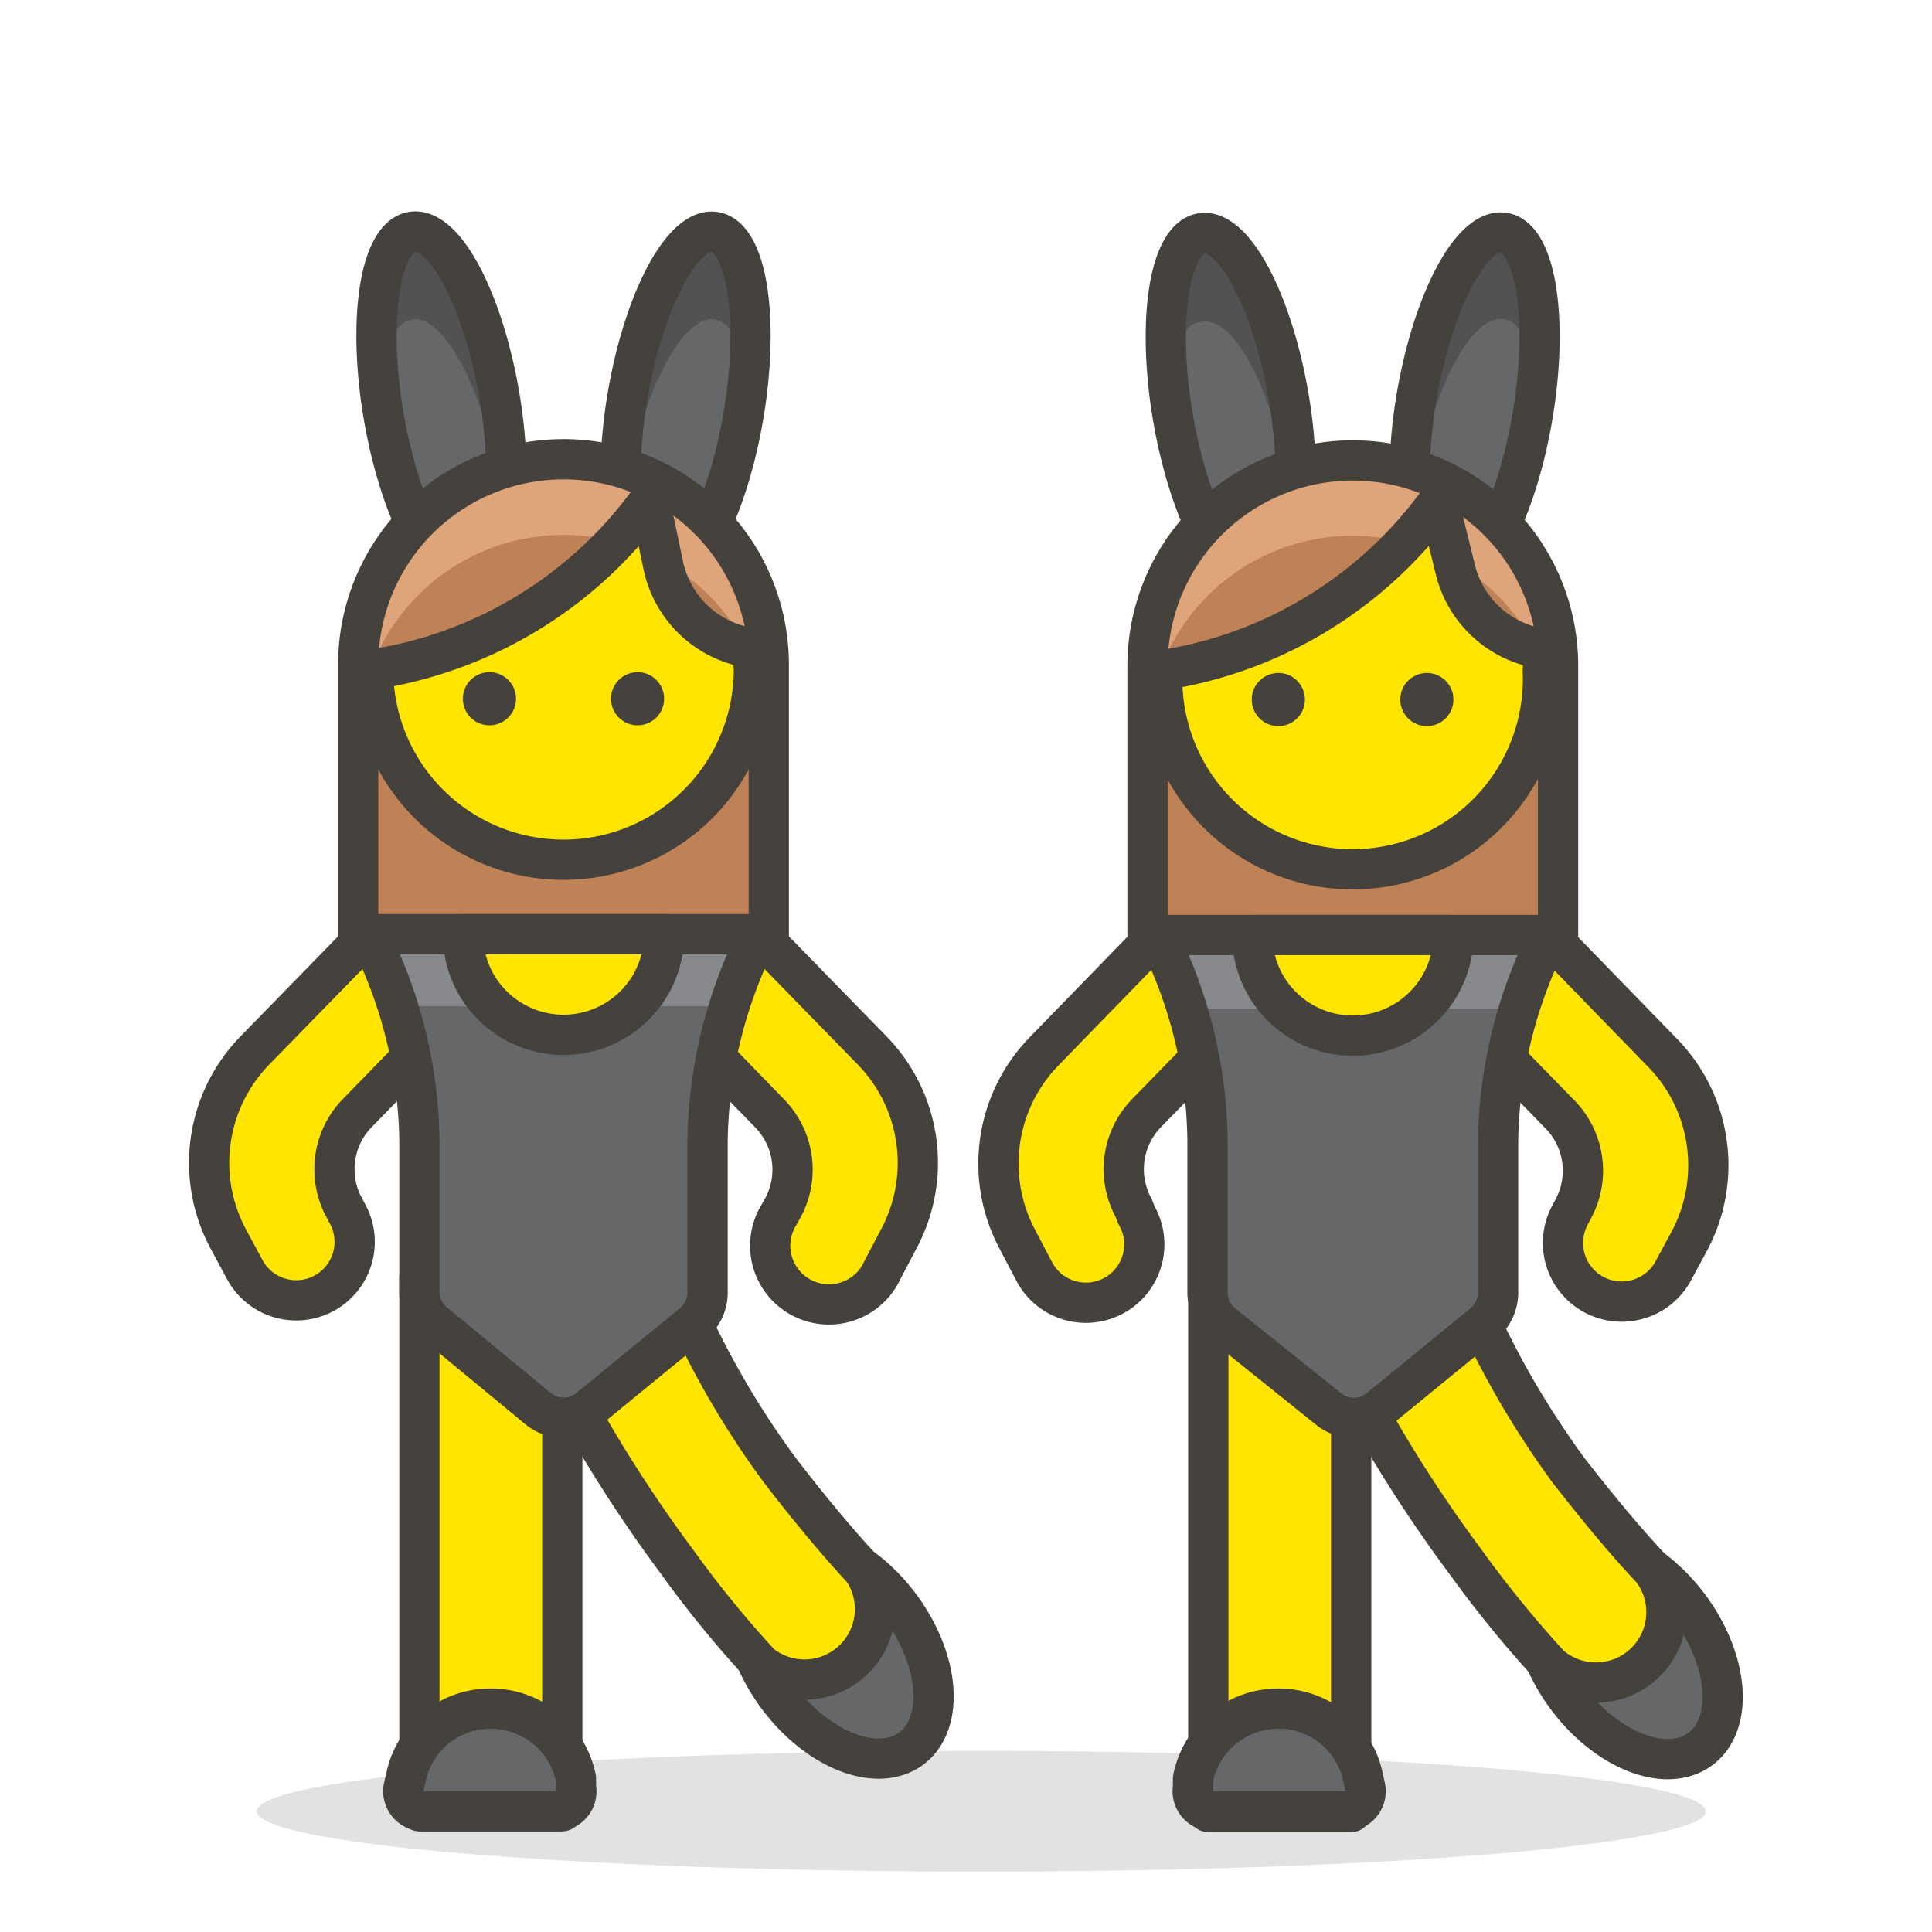 <svg viewBox="0 0 48 48" xmlns="http://www.w3.org/2000/svg"><path d="M6.380 45.000 A18 1.5 0 1 0 42.380 45.000 A18 1.5 0 1 0 6.380 45.000 Z" fill="#45413c" opacity=".15"></path><path d="M9.510 10.080 A1.46 4.38 0 1 0 12.430 10.080 A1.46 4.38 0 1 0 9.510 10.080 Z" fill="#656769" transform="translate(-1.53 1.97) rotate(-9.61)"></path><path d="M12.650 10.080 A4.38 1.46 0 1 0 21.410 10.080 A4.38 1.46 0 1 0 12.650 10.080 Z" fill="#656769" transform="translate(4.25 25.19) rotate(-80.39)"></path><path d="M10.24,7.94C11,7.8,12,9.62,12.41,12c.05.27.08.54.11.81a10.28,10.28,0,0,0-.11-3C12,7.46,11,5.64,10.24,5.77s-1,1.73-.82,3.74C9.54,8.61,9.82,8,10.24,7.94Z" fill="#525252"></path><path d="M15.59,12C16,9.62,17,7.8,17.76,7.94c.42.07.7.67.82,1.57.21-2-.12-3.62-.82-3.74S16,7.46,15.59,9.84a10.64,10.64,0,0,0-.11,3C15.51,12.55,15.55,12.28,15.59,12Z" fill="#525252"></path><path d="M9.510 10.080 A1.46 4.38 0 1 0 12.430 10.080 A1.46 4.38 0 1 0 9.510 10.080 Z" fill="none" stroke="#45413c" stroke-linecap="round" stroke-linejoin="round" transform="translate(-1.53 1.97) rotate(-9.61)"></path><path d="M12.650 10.080 A4.38 1.46 0 1 0 21.410 10.080 A4.38 1.46 0 1 0 12.650 10.080 Z" fill="none" stroke="#45413c" stroke-linecap="round" stroke-linejoin="round" transform="translate(4.25 25.19) rotate(-80.39)"></path><path d="M18.950 41.020 A1.89 3.01 0 1 0 22.730 41.020 A1.89 3.01 0 1 0 18.950 41.020 Z" fill="#656769" stroke="#45413c" stroke-linecap="round" stroke-linejoin="round" transform="translate(-20.4 20.63) rotate(-36.75)"></path><path d="M19.1,24.76H8.9V16.51a5.1,5.1,0,0,1,10.2,0Z" fill="#bf8256"></path><path d="M14,11.42a5.1,5.1,0,0,0-5.1,5.09v1.88a5.1,5.1,0,0,1,10.2,0V16.51A5.09,5.09,0,0,0,14,11.42Z" fill="#dea47a"></path><path d="M19.1,24.76H8.9V16.51a5.1,5.1,0,0,1,10.2,0Z" fill="none" stroke="#45413c" stroke-linecap="round" stroke-linejoin="round"></path><path d="M16.14,12.43a10.45,10.45,0,0,1-6.87,4.2,4.73,4.73,0,0,0,9.46,0,4.52,4.52,0,0,0-.06-.53,2.62,2.62,0,0,1-2.18-2Z" fill="#ffe500" stroke="#45413c" stroke-linecap="round" stroke-linejoin="round"></path><path d="M9.15,23.21,6.33,26.1a4,4,0,0,0-.67,4.66l.42.78a1.45,1.45,0,1,0,2.56-1.37L8.55,30a2,2,0,0,1,.33-2.35l2.36-2.42Z" fill="#ffe500" stroke="#45413c" stroke-linecap="round" stroke-linejoin="round"></path><path d="M18.85,23.21l2.82,2.89a4,4,0,0,1,.67,4.66l-.41.78a1.46,1.46,0,1,1-2.57-1.37l.09-.16a2,2,0,0,0-.33-2.35l-2.35-2.42Z" fill="#ffe500" stroke="#45413c" stroke-linecap="round" stroke-linejoin="round"></path><path d="M10.42 31.75H13.97V45H10.42z" fill="#ffe500" stroke="#45413c" stroke-linecap="round" stroke-linejoin="round"></path><path d="M13.86,45H10.52a.5.5,0,0,1-.49-.6l.05-.21a2.14,2.14,0,0,1,2.11-1.74h0a2.16,2.16,0,0,1,2.12,1.74l0,.21A.5.5,0,0,1,13.86,45Z" fill="#656769" stroke="#45413c" stroke-linecap="round" stroke-linejoin="round"></path><path d="M13.13,32.59a34.91,34.91,0,0,0,3.69,6.21,27,27,0,0,0,2.07,2.54A1.75,1.75,0,0,0,21.44,39c-.52-.56-1.21-1.36-2.07-2.48a21.75,21.75,0,0,1-3.21-6.28Z" fill="#ffe500" stroke="#45413c" stroke-linecap="round" stroke-linejoin="round"></path><path d="M9.15,23.21a11.64,11.64,0,0,1,1.27,5.12v3.76a1,1,0,0,0,.36.77L13.37,35a1,1,0,0,0,1.26,0l2.59-2.12a1,1,0,0,0,.36-.77V28.33a11.69,11.69,0,0,1,1.27-5.12Z" fill="#656769"></path><path d="M9.89,25h8.22a19.52,19.52,0,0,1,.74-1.83H9.15A19.52,19.52,0,0,1,9.89,25Z" fill="#87898c"></path><path d="M9.15,23.21a11.64,11.64,0,0,1,1.27,5.12v3.76a1,1,0,0,0,.36.77L13.37,35a1,1,0,0,0,1.26,0l2.59-2.12a1,1,0,0,0,.36-.77V28.33a11.69,11.69,0,0,1,1.27-5.12Z" fill="none" stroke="#45413c" stroke-linecap="round" stroke-linejoin="round"></path><path d="M14,25.71a2.5,2.5,0,0,0,2.5-2.5h-5A2.5,2.5,0,0,0,14,25.71Z" fill="#ffe500" stroke="#45413c" stroke-linecap="round" stroke-linejoin="round"></path><path d="M11.500 17.360 A0.660 0.660 0 1 0 12.820 17.360 A0.660 0.660 0 1 0 11.500 17.360 Z" fill="#45413c"></path><path d="M15.180 17.360 A0.660 0.660 0 1 0 16.500 17.360 A0.660 0.660 0 1 0 15.180 17.360 Z" fill="#45413c"></path><path d="M29.120 10.110 A1.46 4.38 0 1 0 32.040 10.110 A1.46 4.38 0 1 0 29.120 10.110 Z" fill="#656769" transform="translate(-1.26 5.25) rotate(-9.61)"></path><path d="M32.260 10.110 A4.38 1.46 0 1 0 41.020 10.110 A4.38 1.46 0 1 0 32.260 10.110 Z" fill="#656769" transform="translate(20.55 44.54) rotate(-80.39)"></path><path d="M29.85,8C30.64,7.83,31.61,9.65,32,12c0,.28.08.55.11.81a10.64,10.64,0,0,0-.11-3c-.41-2.38-1.38-4.2-2.17-4.07s-1,1.73-.82,3.75C29.15,8.64,29.43,8,29.85,8Z" fill="#525252"></path><path d="M35.2,12c.4-2.38,1.37-4.2,2.17-4.07.41.07.69.68.81,1.58.21-2-.11-3.63-.81-3.75S35.6,7.48,35.2,9.86a10.28,10.28,0,0,0-.11,3C35.12,12.58,35.15,12.31,35.2,12Z" fill="#525252"></path><path d="M29.120 10.110 A1.46 4.38 0 1 0 32.040 10.110 A1.46 4.38 0 1 0 29.120 10.110 Z" fill="none" stroke="#45413c" stroke-linecap="round" stroke-linejoin="round" transform="translate(-1.26 5.25) rotate(-9.61)"></path><path d="M32.260 10.110 A4.38 1.46 0 1 0 41.020 10.110 A4.38 1.46 0 1 0 32.260 10.110 Z" fill="none" stroke="#45413c" stroke-linecap="round" stroke-linejoin="round" transform="translate(20.55 44.54) rotate(-80.39)"></path><path d="M38.560 41.040 A1.89 3.01 0 1 0 42.340 41.040 A1.89 3.01 0 1 0 38.560 41.040 Z" fill="#656769" stroke="#45413c" stroke-linecap="round" stroke-linejoin="round" transform="translate(-16.52 32.36) rotate(-36.75)"></path><path d="M38.71,24.78H28.51V16.54a5.1,5.1,0,0,1,10.2,0Z" fill="#bf8256"></path><path d="M33.61,11.44a5.1,5.1,0,0,0-5.1,5.1v1.87a5.1,5.1,0,0,1,10.2,0V16.54A5.1,5.1,0,0,0,33.61,11.44Z" fill="#dea47a"></path><path d="M38.71,24.78H28.51V16.54a5.1,5.1,0,0,1,10.2,0Z" fill="none" stroke="#45413c" stroke-linecap="round" stroke-linejoin="round"></path><path d="M35.74,12.46a10.43,10.43,0,0,1-6.86,4.19,4.73,4.73,0,1,0,9.45,0,4.75,4.75,0,0,0,0-.53,2.62,2.62,0,0,1-2.18-2Z" fill="#ffe500" stroke="#45413c" stroke-linecap="round" stroke-linejoin="round"></path><path d="M28.75,23.23l-2.81,2.89a4,4,0,0,0-.67,4.66l.41.78a1.45,1.45,0,1,0,2.56-1.36L28.16,30a2,2,0,0,1,.32-2.34l2.36-2.42Z" fill="#ffe500" stroke="#45413c" stroke-linecap="round" stroke-linejoin="round"></path><path d="M38.46,23.23l2.81,2.89A4,4,0,0,1,42,30.78l-.42.78A1.45,1.45,0,1,1,39,30.2l.09-.17a2,2,0,0,0-.33-2.34l-2.36-2.42Z" fill="#ffe500" stroke="#45413c" stroke-linecap="round" stroke-linejoin="round"></path><path d="M30.02 31.77H33.57V45.02H30.02z" fill="#ffe500" stroke="#45413c" stroke-linecap="round" stroke-linejoin="round"></path><path d="M33.47,45H30.13a.5.5,0,0,1-.49-.59l0-.22a2.16,2.16,0,0,1,2.12-1.74h0a2.14,2.14,0,0,1,2.11,1.74l.05.22A.5.5,0,0,1,33.47,45Z" fill="#656769" stroke="#45413c" stroke-linecap="round" stroke-linejoin="round"></path><path d="M32.73,32.61a34.89,34.89,0,0,0,3.7,6.22,28.08,28.08,0,0,0,2.07,2.54A1.75,1.75,0,0,0,41.05,39c-.52-.55-1.21-1.35-2.08-2.47a22,22,0,0,1-3.21-6.29Z" fill="#ffe500" stroke="#45413c" stroke-linecap="round" stroke-linejoin="round"></path><path d="M28.75,23.23A11.59,11.59,0,0,1,30,28.35v3.76a1,1,0,0,0,.37.78L33,35a1,1,0,0,0,1.27,0l2.58-2.11a1,1,0,0,0,.37-.78V28.35a11.63,11.63,0,0,1,1.27-5.12Z" fill="#656769"></path><path d="M29.49,25.06h8.23a19.52,19.52,0,0,1,.74-1.83H28.75A19.52,19.52,0,0,1,29.49,25.06Z" fill="#87898c"></path><path d="M28.75,23.23A11.59,11.59,0,0,1,30,28.35v3.76a1,1,0,0,0,.37.78L33,35a1,1,0,0,0,1.27,0l2.58-2.11a1,1,0,0,0,.37-.78V28.35a11.63,11.63,0,0,1,1.27-5.12Z" fill="none" stroke="#45413c" stroke-linecap="round" stroke-linejoin="round"></path><path d="M33.61,25.73a2.5,2.5,0,0,0,2.5-2.5h-5A2.5,2.5,0,0,0,33.61,25.73Z" fill="#ffe500" stroke="#45413c" stroke-linecap="round" stroke-linejoin="round"></path><path d="M31.100 17.380 A0.660 0.660 0 1 0 32.420 17.380 A0.660 0.660 0 1 0 31.100 17.380 Z" fill="#45413c"></path><path d="M34.790 17.380 A0.660 0.660 0 1 0 36.110 17.380 A0.660 0.660 0 1 0 34.790 17.380 Z" fill="#45413c"></path></svg>
